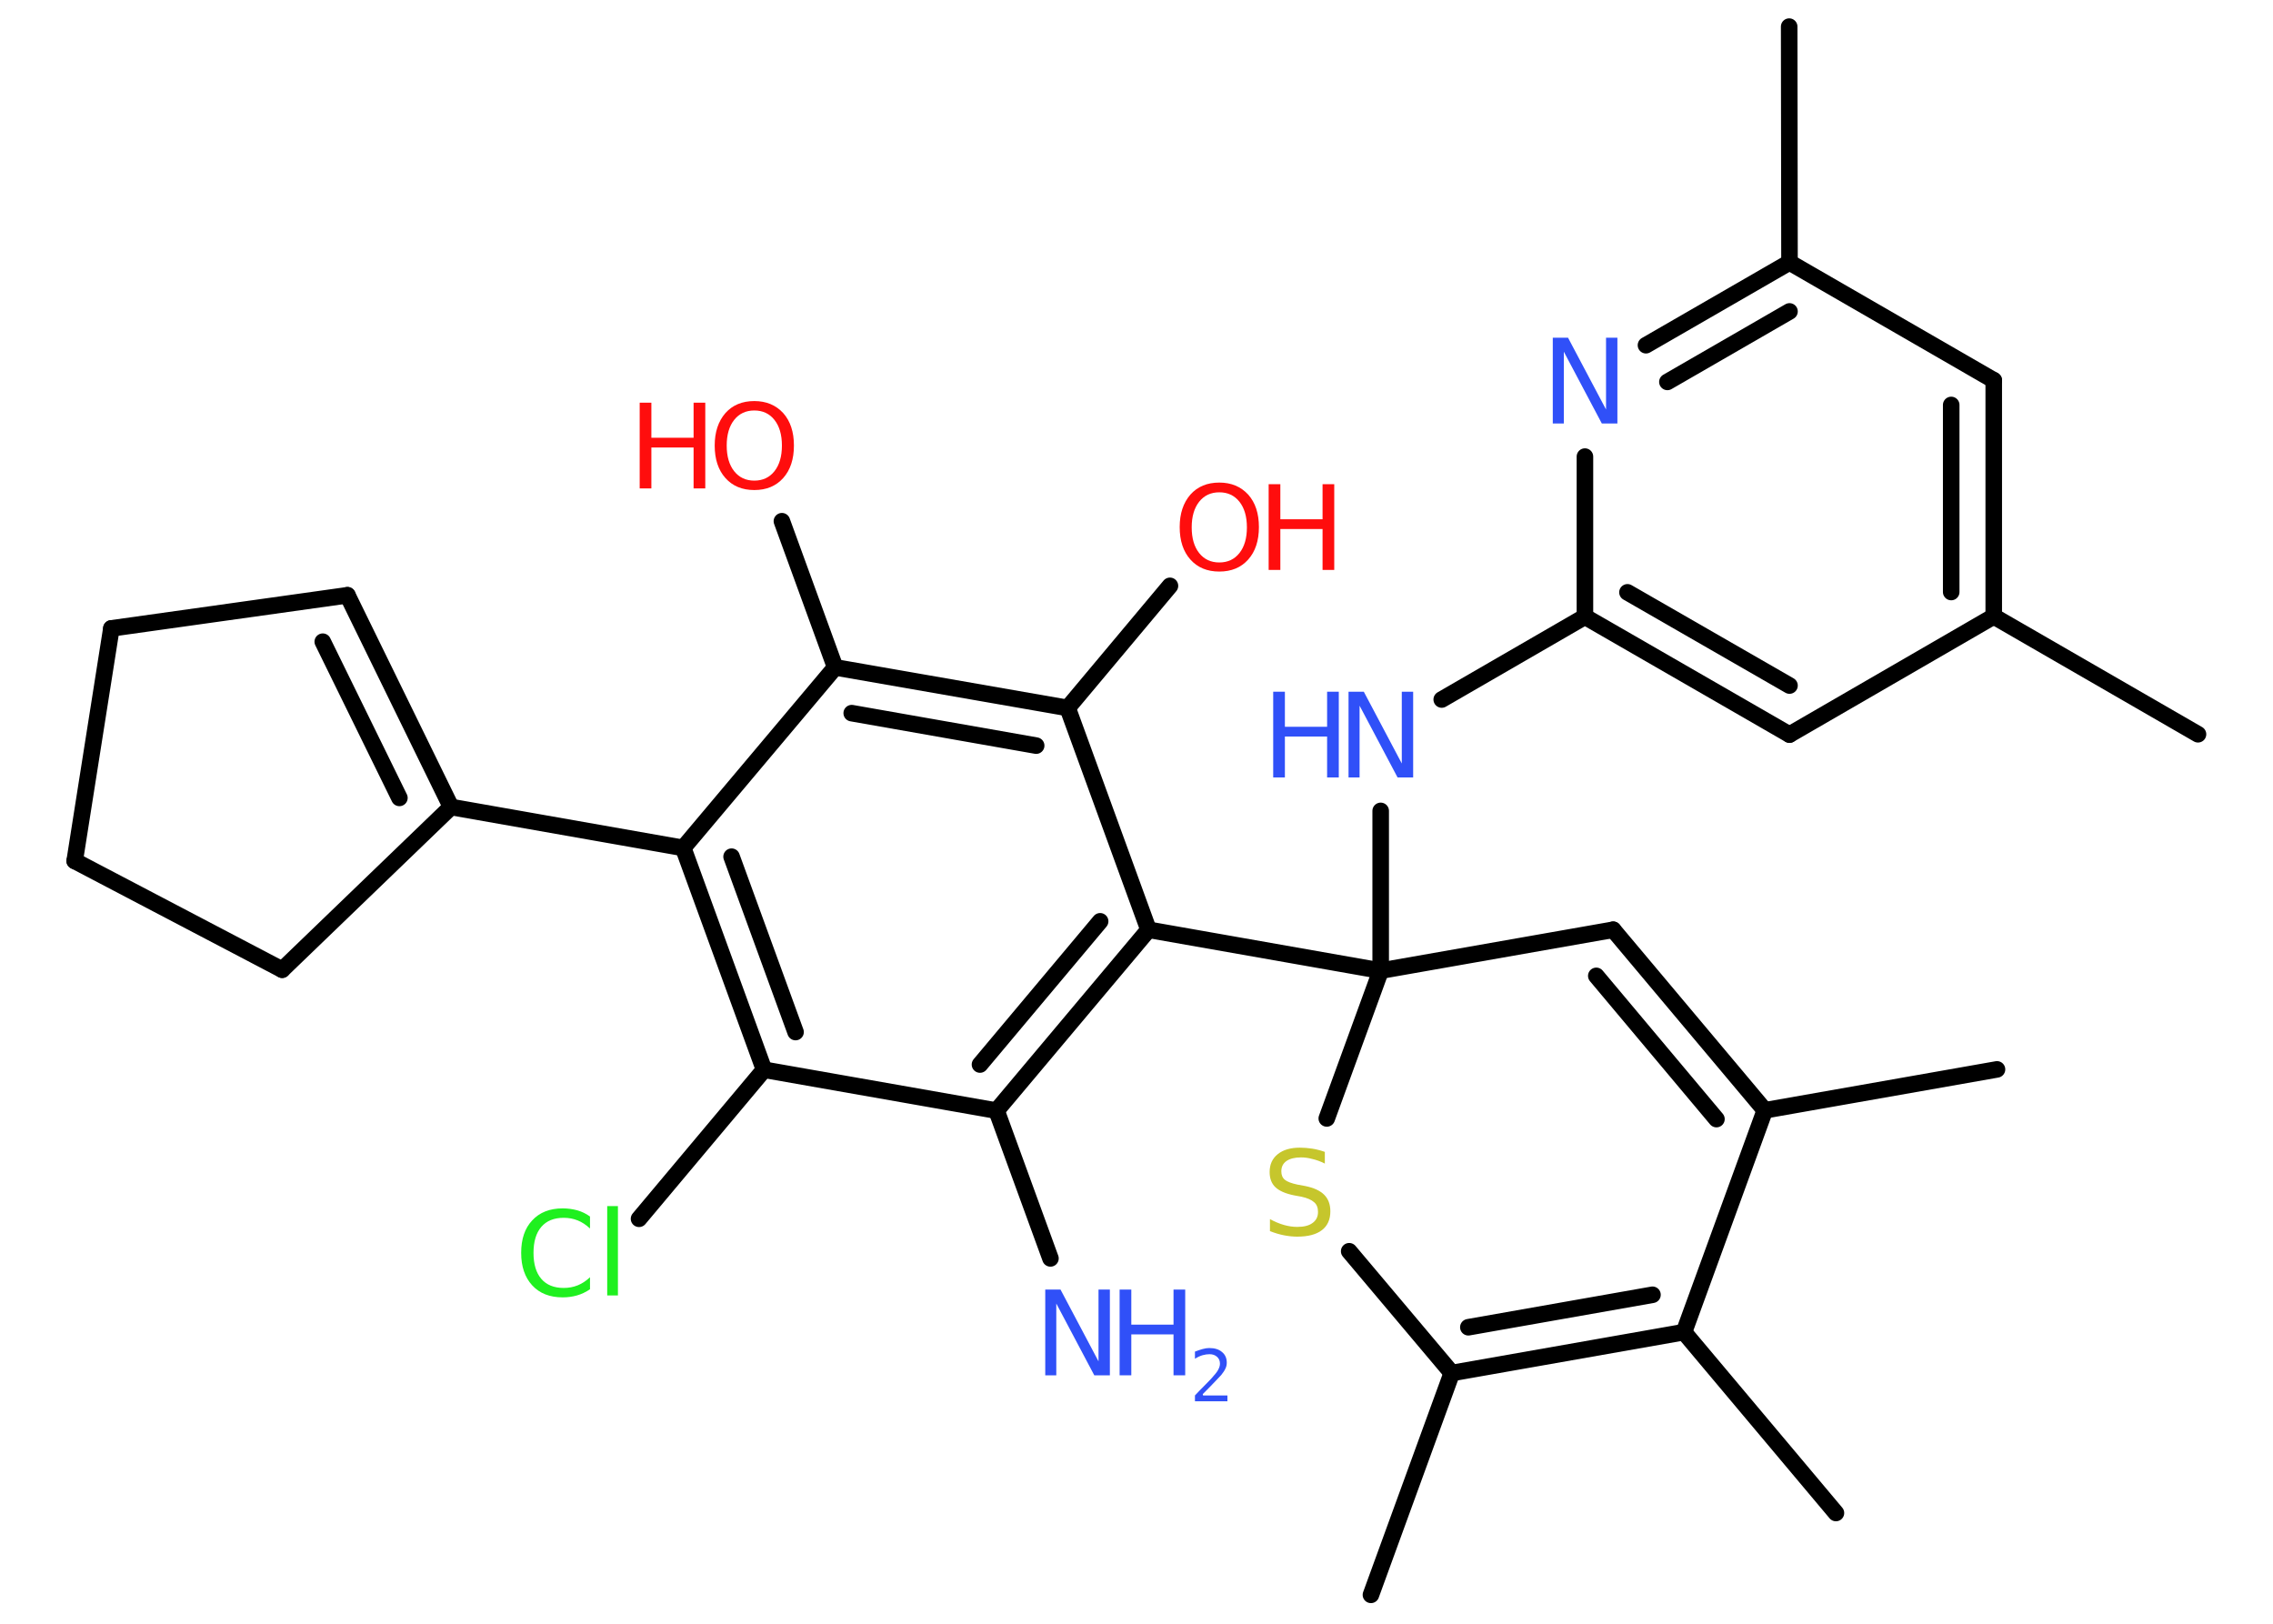 <?xml version='1.0' encoding='UTF-8'?>
<!DOCTYPE svg PUBLIC "-//W3C//DTD SVG 1.1//EN" "http://www.w3.org/Graphics/SVG/1.1/DTD/svg11.dtd">
<svg version='1.2' xmlns='http://www.w3.org/2000/svg' xmlns:xlink='http://www.w3.org/1999/xlink' width='70.0mm' height='50.0mm' viewBox='0 0 70.0 50.0'>
  <desc>Generated by the Chemistry Development Kit (http://github.com/cdk)</desc>
  <g stroke-linecap='round' stroke-linejoin='round' stroke='#000000' stroke-width='.51' fill='#3050F8'>
    <rect x='.0' y='.0' width='70.0' height='50.0' fill='#FFFFFF' stroke='none'/>
    <g id='mol1' class='mol'>
      <line id='mol1bnd1' class='bond' x1='61.5' y1='32.93' x2='54.35' y2='34.19'/>
      <g id='mol1bnd2' class='bond'>
        <line x1='54.35' y1='34.19' x2='49.68' y2='28.63'/>
        <line x1='52.86' y1='34.46' x2='49.16' y2='30.05'/>
      </g>
      <line id='mol1bnd3' class='bond' x1='49.68' y1='28.63' x2='42.52' y2='29.89'/>
      <line id='mol1bnd4' class='bond' x1='42.52' y1='29.89' x2='42.52' y2='24.97'/>
      <line id='mol1bnd5' class='bond' x1='44.4' y1='21.54' x2='48.81' y2='18.99'/>
      <g id='mol1bnd6' class='bond'>
        <line x1='48.81' y1='18.99' x2='55.11' y2='22.62'/>
        <line x1='50.12' y1='18.24' x2='55.11' y2='21.11'/>
      </g>
      <line id='mol1bnd7' class='bond' x1='55.11' y1='22.62' x2='61.4' y2='18.98'/>
      <line id='mol1bnd8' class='bond' x1='61.4' y1='18.98' x2='67.69' y2='22.61'/>
      <g id='mol1bnd9' class='bond'>
        <line x1='61.4' y1='18.98' x2='61.4' y2='11.71'/>
        <line x1='60.09' y1='18.23' x2='60.09' y2='12.47'/>
      </g>
      <line id='mol1bnd10' class='bond' x1='61.4' y1='11.71' x2='55.11' y2='8.08'/>
      <line id='mol1bnd11' class='bond' x1='55.11' y1='8.08' x2='55.1' y2='.82'/>
      <g id='mol1bnd12' class='bond'>
        <line x1='55.11' y1='8.08' x2='50.69' y2='10.63'/>
        <line x1='55.11' y1='9.59' x2='51.35' y2='11.76'/>
      </g>
      <line id='mol1bnd13' class='bond' x1='48.81' y1='18.99' x2='48.81' y2='14.06'/>
      <line id='mol1bnd14' class='bond' x1='42.52' y1='29.89' x2='35.37' y2='28.63'/>
      <g id='mol1bnd15' class='bond'>
        <line x1='30.69' y1='34.2' x2='35.37' y2='28.63'/>
        <line x1='30.18' y1='32.78' x2='33.88' y2='28.37'/>
      </g>
      <line id='mol1bnd16' class='bond' x1='30.69' y1='34.2' x2='32.35' y2='38.75'/>
      <line id='mol1bnd17' class='bond' x1='30.69' y1='34.2' x2='23.53' y2='32.94'/>
      <line id='mol1bnd18' class='bond' x1='23.53' y1='32.94' x2='19.68' y2='37.53'/>
      <g id='mol1bnd19' class='bond'>
        <line x1='21.04' y1='26.11' x2='23.53' y2='32.94'/>
        <line x1='22.53' y1='26.38' x2='24.5' y2='31.78'/>
      </g>
      <line id='mol1bnd20' class='bond' x1='21.04' y1='26.11' x2='13.89' y2='24.85'/>
      <g id='mol1bnd21' class='bond'>
        <line x1='13.89' y1='24.85' x2='10.7' y2='18.33'/>
        <line x1='12.3' y1='24.57' x2='9.94' y2='19.76'/>
      </g>
      <line id='mol1bnd22' class='bond' x1='10.7' y1='18.33' x2='3.43' y2='19.35'/>
      <line id='mol1bnd23' class='bond' x1='3.43' y1='19.35' x2='2.3' y2='26.51'/>
      <line id='mol1bnd24' class='bond' x1='2.3' y1='26.51' x2='8.69' y2='29.86'/>
      <line id='mol1bnd25' class='bond' x1='13.89' y1='24.85' x2='8.69' y2='29.86'/>
      <line id='mol1bnd26' class='bond' x1='21.04' y1='26.11' x2='25.72' y2='20.55'/>
      <line id='mol1bnd27' class='bond' x1='25.72' y1='20.55' x2='24.08' y2='16.05'/>
      <g id='mol1bnd28' class='bond'>
        <line x1='32.88' y1='21.8' x2='25.72' y2='20.55'/>
        <line x1='31.91' y1='22.96' x2='26.23' y2='21.96'/>
      </g>
      <line id='mol1bnd29' class='bond' x1='35.37' y1='28.63' x2='32.88' y2='21.8'/>
      <line id='mol1bnd30' class='bond' x1='32.88' y1='21.8' x2='36.03' y2='18.04'/>
      <line id='mol1bnd31' class='bond' x1='42.52' y1='29.89' x2='40.86' y2='34.44'/>
      <line id='mol1bnd32' class='bond' x1='41.55' y1='38.53' x2='44.71' y2='42.28'/>
      <line id='mol1bnd33' class='bond' x1='44.71' y1='42.28' x2='42.22' y2='49.11'/>
      <g id='mol1bnd34' class='bond'>
        <line x1='44.71' y1='42.28' x2='51.86' y2='41.02'/>
        <line x1='45.22' y1='40.87' x2='50.89' y2='39.87'/>
      </g>
      <line id='mol1bnd35' class='bond' x1='54.35' y1='34.19' x2='51.86' y2='41.02'/>
      <line id='mol1bnd36' class='bond' x1='51.86' y1='41.02' x2='56.54' y2='46.59'/>
      <g id='mol1atm5' class='atom'>
        <path d='M41.52 21.3h.48l1.17 2.21v-2.21h.35v2.64h-.48l-1.17 -2.21v2.21h-.34v-2.64z' stroke='none'/>
        <path d='M39.21 21.3h.36v1.08h1.3v-1.08h.36v2.64h-.36v-1.26h-1.3v1.26h-.36v-2.64z' stroke='none'/>
      </g>
      <path id='mol1atm13' class='atom' d='M47.81 10.4h.48l1.17 2.21v-2.21h.35v2.64h-.48l-1.17 -2.21v2.21h-.34v-2.64z' stroke='none'/>
      <g id='mol1atm16' class='atom'>
        <path d='M32.18 39.71h.48l1.17 2.21v-2.21h.35v2.64h-.48l-1.17 -2.21v2.21h-.34v-2.64z' stroke='none'/>
        <path d='M34.48 39.71h.36v1.08h1.3v-1.08h.36v2.64h-.36v-1.26h-1.3v1.26h-.36v-2.64z' stroke='none'/>
        <path d='M37.05 42.97h.75v.18h-1.0v-.18q.12 -.13 .33 -.34q.21 -.21 .26 -.28q.1 -.11 .14 -.2q.04 -.08 .04 -.16q.0 -.13 -.09 -.21q-.09 -.08 -.23 -.08q-.1 .0 -.21 .03q-.11 .03 -.24 .11v-.22q.13 -.05 .24 -.08q.11 -.03 .2 -.03q.25 .0 .39 .12q.15 .12 .15 .33q.0 .1 -.04 .18q-.04 .09 -.13 .2q-.03 .03 -.17 .18q-.14 .15 -.4 .41z' stroke='none'/>
      </g>
      <path id='mol1atm18' class='atom' d='M18.17 37.45v.38q-.18 -.17 -.38 -.25q-.2 -.08 -.43 -.08q-.45 .0 -.69 .28q-.24 .28 -.24 .8q.0 .52 .24 .8q.24 .28 .69 .28q.23 .0 .43 -.08q.2 -.08 .38 -.25v.37q-.19 .13 -.4 .19q-.21 .06 -.44 .06q-.6 .0 -.94 -.37q-.34 -.37 -.34 -1.0q.0 -.64 .34 -1.0q.34 -.37 .94 -.37q.23 .0 .45 .06q.21 .06 .39 .19zM18.7 37.14h.33v2.75h-.33v-2.75z' stroke='none' fill='#1FF01F'/>
      <g id='mol1atm26' class='atom'>
        <path d='M23.23 12.64q-.39 .0 -.62 .29q-.23 .29 -.23 .79q.0 .5 .23 .79q.23 .29 .62 .29q.39 .0 .62 -.29q.23 -.29 .23 -.79q.0 -.5 -.23 -.79q-.23 -.29 -.62 -.29zM23.23 12.35q.55 .0 .89 .37q.33 .37 .33 1.0q.0 .63 -.33 1.0q-.33 .37 -.89 .37q-.56 .0 -.89 -.37q-.33 -.37 -.33 -1.0q.0 -.62 .33 -1.0q.33 -.37 .89 -.37z' stroke='none' fill='#FF0D0D'/>
        <path d='M19.7 12.4h.36v1.08h1.3v-1.08h.36v2.64h-.36v-1.26h-1.3v1.26h-.36v-2.64z' stroke='none' fill='#FF0D0D'/>
      </g>
      <g id='mol1atm28' class='atom'>
        <path d='M37.55 15.16q-.39 .0 -.62 .29q-.23 .29 -.23 .79q.0 .5 .23 .79q.23 .29 .62 .29q.39 .0 .62 -.29q.23 -.29 .23 -.79q.0 -.5 -.23 -.79q-.23 -.29 -.62 -.29zM37.55 14.86q.55 .0 .89 .37q.33 .37 .33 1.0q.0 .63 -.33 1.0q-.33 .37 -.89 .37q-.56 .0 -.89 -.37q-.33 -.37 -.33 -1.0q.0 -.62 .33 -1.0q.33 -.37 .89 -.37z' stroke='none' fill='#FF0D0D'/>
        <path d='M39.07 14.91h.36v1.08h1.3v-1.08h.36v2.64h-.36v-1.26h-1.3v1.26h-.36v-2.64z' stroke='none' fill='#FF0D0D'/>
      </g>
      <path id='mol1atm29' class='atom' d='M40.8 35.48v.35q-.2 -.1 -.38 -.14q-.18 -.05 -.35 -.05q-.29 .0 -.45 .11q-.16 .11 -.16 .32q.0 .17 .11 .26q.11 .09 .4 .15l.22 .04q.4 .08 .59 .27q.19 .19 .19 .51q.0 .38 -.26 .58q-.26 .2 -.76 .2q-.19 .0 -.4 -.04q-.21 -.04 -.44 -.13v-.37q.22 .12 .43 .18q.21 .06 .41 .06q.31 .0 .47 -.12q.17 -.12 .17 -.34q.0 -.2 -.12 -.3q-.12 -.11 -.39 -.17l-.22 -.04q-.4 -.08 -.58 -.25q-.18 -.17 -.18 -.47q.0 -.35 .25 -.55q.25 -.2 .68 -.2q.18 .0 .38 .03q.19 .03 .39 .1z' stroke='none' fill='#C6C62C'/>
    </g>
  </g>
</svg>
